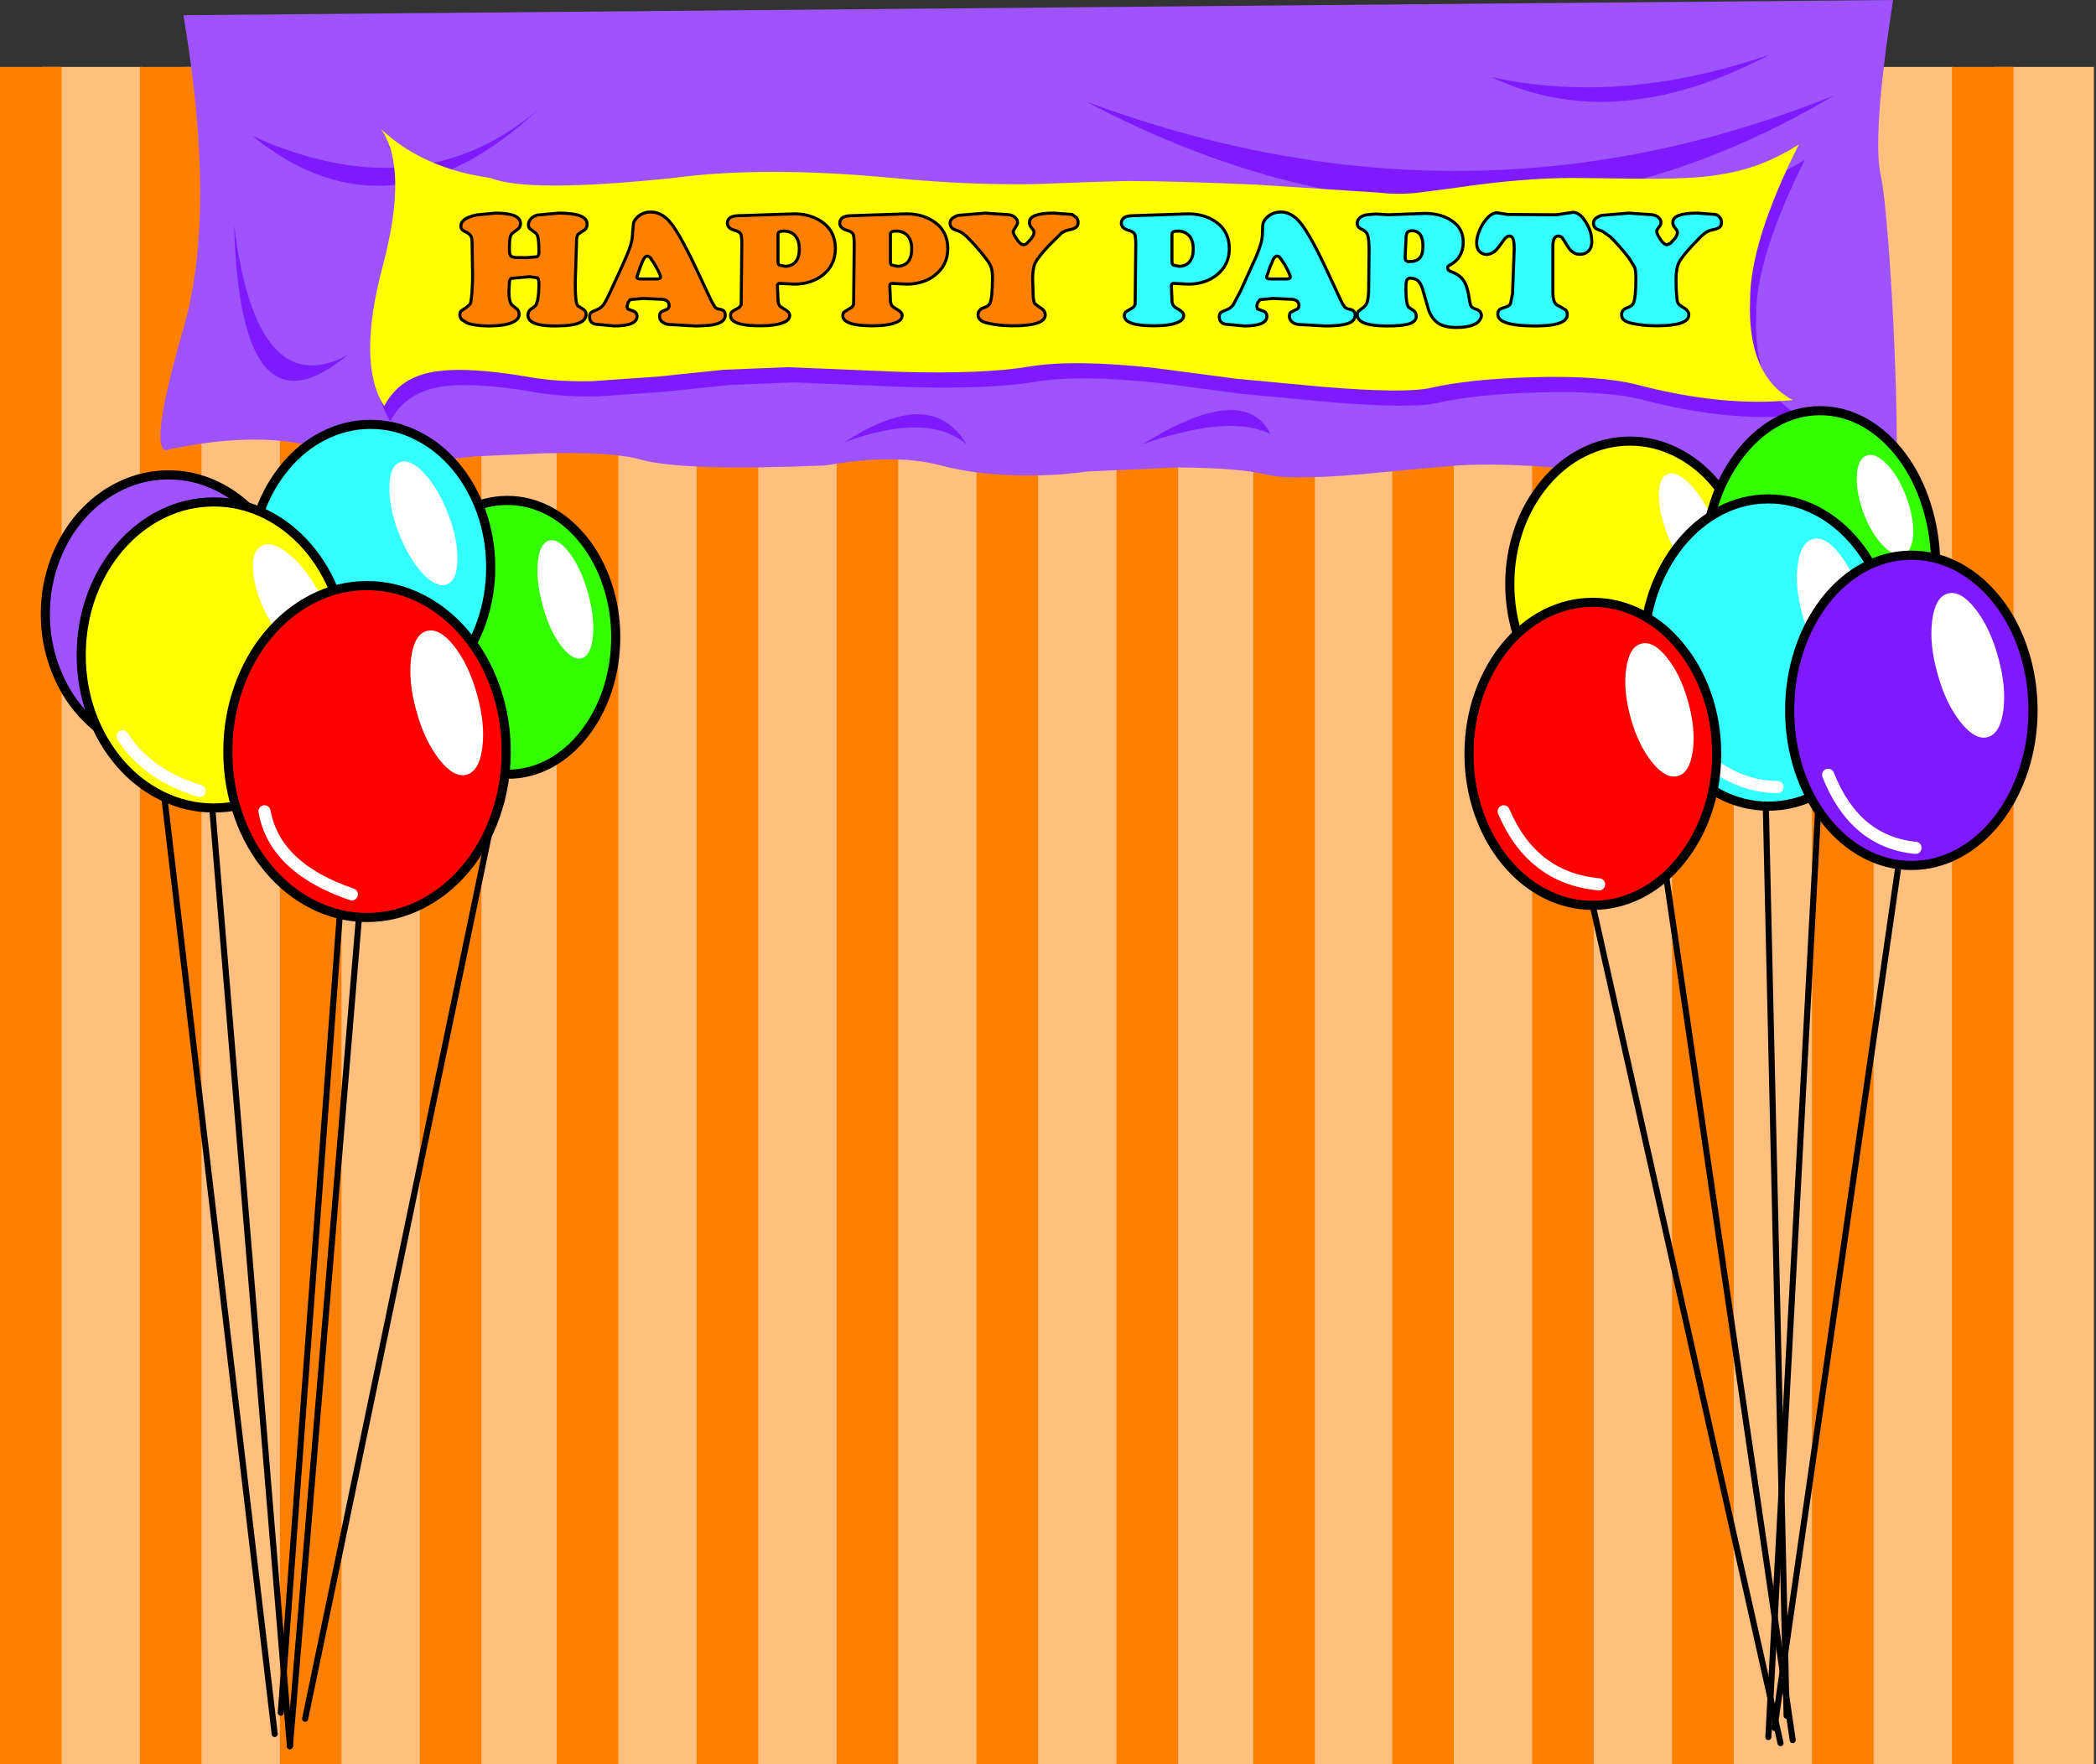 <?xml version="1.0" encoding="utf-8"?>
<svg version="1.1" id="Layer_1"
xmlns="http://www.w3.org/2000/svg"
xmlns:xlink="http://www.w3.org/1999/xlink"
xmlns:author="http://www.sothink.com"
width="689px" height="580px"
xml:space="preserve">
<rect width="100%" height="100%" fill="#333333" stroke="none"/>
<g id="352" transform="matrix(1, 0, 0, 1, 344.15, 290)">
<path style="fill:#FFBF7F;fill-opacity:1" d="M-297.5,-268L-297.5 290L-330.35 290L-330.35 -268L-297.5 -268" />
<path style="fill:#FF7F00;fill-opacity:1" d="M-323.9,-268L-323.9 290L-344.15 290L-344.15 -268L-323.9 -268" />
<path style="fill:#FFBF7F;fill-opacity:1" d="M-251.5,-268L-251.5 290L-284.35 290L-284.35 -268L-251.5 -268" />
<path style="fill:#FF7F00;fill-opacity:1" d="M-277.9,290L-298.15 290L-298.15 -268L-277.9 -268L-277.9 290" />
<path style="fill:#FFBF7F;fill-opacity:1" d="M-205.5,-268L-205.5 290L-238.35 290L-238.35 -268L-205.5 -268" />
<path style="fill:#FF7F00;fill-opacity:1" d="M-231.9,-268L-231.9 290L-252.15 290L-252.15 -268L-231.9 -268" />
<path style="fill:#FFBF7F;fill-opacity:1" d="M-159.5,-268L-159.5 290L-192.35 290L-192.35 -268L-159.5 -268" />
<path style="fill:#FF7F00;fill-opacity:1" d="M-185.9,-268L-185.9 290L-206.15 290L-206.15 -268L-185.9 -268" />
<path style="fill:#FFBF7F;fill-opacity:1" d="M-114.5,-268L-114.5 290L-147.35 290L-147.35 -268L-114.5 -268" />
<path style="fill:#FF7F00;fill-opacity:1" d="M-140.9,-268L-140.9 290L-161.15 290L-161.15 -268L-140.9 -268" />
<path style="fill:#FFBF7F;fill-opacity:1" d="M-68.5,-268L-68.5 290L-101.35 290L-101.35 -268L-68.5 -268" />
<path style="fill:#FF7F00;fill-opacity:1" d="M-94.9,-268L-94.9 290L-115.15 290L-115.15 -268L-94.9 -268" />
<path style="fill:#FFBF7F;fill-opacity:1" d="M-22.5,-268L-22.5 290L-55.35 290L-55.35 -268L-22.5 -268" />
<path style="fill:#FF7F00;fill-opacity:1" d="M-48.9,-268L-48.9 290L-69.15 290L-69.15 -268L-48.9 -268" />
<path style="fill:#FFBF7F;fill-opacity:1" d="M23.5,-268L23.5 290L-9.35 290L-9.35 -268L23.5 -268" />
<path style="fill:#FF7F00;fill-opacity:1" d="M-2.9,-268L-2.9 290L-23.15 290L-23.15 -268L-2.9 -268" />
<path style="fill:#FFBF7F;fill-opacity:1" d="M69.5,290L36.65 290L36.65 -268L69.5 -268L69.5 290" />
<path style="fill:#FF7F00;fill-opacity:1" d="M43.1,290L22.85 290L22.85 -268L43.1 -268L43.1 290" />
<path style="fill:#FFBF7F;fill-opacity:1" d="M114.5,-268L114.5 290L81.65 290L81.65 -268L114.5 -268" />
<path style="fill:#FF7F00;fill-opacity:1" d="M88.1,-268L88.1 290L67.85 290L67.85 -268L88.1 -268" />
<path style="fill:#FFBF7F;fill-opacity:1" d="M160.15,-268L160.15 290L127.3 290L127.3 -268L160.15 -268" />
<path style="fill:#FF7F00;fill-opacity:1" d="M133.75,-268L133.75 290L113.5 290L113.5 -268L133.75 -268" />
<path style="fill:#FFBF7F;fill-opacity:1" d="M206.15,-268L206.15 290L173.3 290L173.3 -268L206.15 -268" />
<path style="fill:#FF7F00;fill-opacity:1" d="M179.75,-268L179.75 290L159.5 290L159.5 -268L179.75 -268" />
<path style="fill:#FFBF7F;fill-opacity:1" d="M252.15,-268L252.15 290L219.3 290L219.3 -268L252.15 -268" />
<path style="fill:#FF7F00;fill-opacity:1" d="M225.75,-268L225.75 290L205.5 290L205.5 -268L225.75 -268" />
<path style="fill:#FFBF7F;fill-opacity:1" d="M298.15,-268L298.15 290L265.3 290L265.3 -268L298.15 -268" />
<path style="fill:#FF7F00;fill-opacity:1" d="M271.75,-268L271.75 290L251.5 290L251.5 -268L271.75 -268" />
<path style="fill:#FFBF7F;fill-opacity:1" d="M344.15,-268L344.15 290L311.3 290L311.3 -268L344.15 -268" />
<path style="fill:#FF7F00;fill-opacity:1" d="M317.75,-268L317.75 290L297.5 290L297.5 -268L317.75 -268" />
<path style="fill:none;stroke-width:2;stroke-linecap:round;stroke-linejoin:round;stroke-miterlimit:3;stroke:#000000;stroke-opacity:1" d="M178.15,2L241.15 283" />
<path style="fill:none;stroke-width:2;stroke-linecap:round;stroke-linejoin:round;stroke-miterlimit:3;stroke:#000000;stroke-opacity:1" d="M236.15,-32L243.15 274" />
<path style="fill:none;stroke-width:2;stroke-linecap:round;stroke-linejoin:round;stroke-miterlimit:3;stroke:#000000;stroke-opacity:1" d="M281.15,-14L239.15 278" />
<path style="fill:none;stroke-width:2;stroke-linecap:round;stroke-linejoin:round;stroke-miterlimit:3;stroke:#000000;stroke-opacity:1" d="M194.15,-66L245.15 282" />
<path style="fill:none;stroke-width:2;stroke-linecap:round;stroke-linejoin:round;stroke-miterlimit:3;stroke:#000000;stroke-opacity:1" d="M256.15,-73L237.15 281" />
<path style="fill:none;stroke-width:2;stroke-linecap:round;stroke-linejoin:round;stroke-miterlimit:3;stroke:#000000;stroke-opacity:1" d="M-225.85,8L-248.85 284" />
<path style="fill:none;stroke-width:2;stroke-linecap:round;stroke-linejoin:round;stroke-miterlimit:3;stroke:#000000;stroke-opacity:1" d="M-274.85,-30L-248.85 284" />
<path style="fill:none;stroke-width:2;stroke-linecap:round;stroke-linejoin:round;stroke-miterlimit:3;stroke:#000000;stroke-opacity:1" d="M-292.85,-51L-253.85 280" />
<path style="fill:none;stroke-width:2;stroke-linecap:round;stroke-linejoin:round;stroke-miterlimit:3;stroke:#000000;stroke-opacity:1" d="M-226.85,-65L-251.85 273" />
<path style="fill:none;stroke-width:2;stroke-linecap:round;stroke-linejoin:round;stroke-miterlimit:3;stroke:#000000;stroke-opacity:1" d="M-177.75,-42.95L-243.85 275" />
<path style="fill:#9F53FF;fill-opacity:1" d="M278.65,-174.35Q280.6 -126.6 277.15 -128Q272.15 -130 254.15 -131Q223.15 -124 205.15 -130Q192.7 -134.15 169.4 -136.1Q148.95 -137.85 135.15 -137L120.25 -135.7L102.15 -134Q79.55 -132.15 72.15 -134Q63.55 -136.15 43.4 -136.35L13.15 -135Q1.85 -133.4 -10.45 -133.75Q-24.2 -134.15 -34.85 -137Q-49.85 -141 -72.85 -137Q-119.85 -135 -133.85 -139Q-142.55 -141.5 -164.95 -141L-187.85 -140L-193.8 -139.35L-205.6 -138.35Q-223.75 -137.65 -236.85 -142Q-257.85 -149 -289.85 -142Q-294.85 -144 -283.85 -182Q-272.85 -220 -283.85 -285L278.15 -290Q271.15 -245 274.15 -232Q275.25 -227.2 276.6 -210Q277.9 -193.15 278.65 -174.35" />
<path style="fill:#7F1AFF;fill-opacity:1" d="M258.8,-258.65Q141.5 -188.65 12.8 -256.65Q138.15 -210 258.8 -258.65" />
<path style="fill:#7F1AFF;fill-opacity:1" d="M-261.2,-245.3Q-206.5 -220.65 -167.2 -254Q-215.85 -208.65 -261.2 -245.3" />
<path style="fill:#7F1AFF;fill-opacity:1" d="M232.95,-229.85Q241.25 -232.45 249.15 -237.5Q233.15 -205.5 233.15 -186.5Q232.15 -161.5 247.15 -153.5Q224.35 -151.15 196.15 -158.5Q184 -161.65 161.4 -161Q140.9 -160.4 128.15 -157.5Q119.8 -155.6 92.55 -157.85L73.95 -159.6L64.15 -160.5L55.2 -161.7L37.65 -164Q10.95 -166.95 -3.85 -164.5Q-18.8 -162 -45.75 -162.75L-83.2 -164.3L-104.3 -163.45L-126 -161.2L-147.5 -159.7Q-159 -159.45 -167.85 -161Q-189.75 -164.8 -200.55 -162.6Q-211.15 -160.5 -215.85 -151.5Q-224.85 -165.5 -216.35 -197.5Q-207.85 -229.5 -216.85 -242.5Q-202.85 -229.5 -180.85 -226.5Q-168.85 -221.5 -120.85 -226.5Q-90.85 -230.5 -48.85 -226.5Q-23 -224.05 -1.35 -224.5L14.45 -225.1L28.15 -225.5Q43.4 -225.5 70.95 -224.3L111.5 -221.65Q116.55 -221 123.15 -221.55L136.6 -223.3Q158.1 -226.5 175.15 -226.5L197.55 -226.25Q209.2 -226.15 216.3 -226.75Q225.5 -227.55 232.95 -229.85" />
<path style="fill:#FFFF00;fill-opacity:1" d="M230.95,-234.85Q239.25 -237.45 247.15 -242.5Q231.15 -210.5 231.15 -191.5Q230.15 -166.5 245.15 -158.5Q222.35 -156.15 194.15 -163.5Q182 -166.65 159.4 -166Q138.9 -165.4 126.15 -162.5Q117.8 -160.6 90.55 -162.85L71.95 -164.6L62.15 -165.5L53.2 -166.7L35.65 -169Q8.95 -171.95 -5.85 -169.5Q-20.8 -167 -47.75 -167.75L-85.2 -169.3L-106.3 -168.45L-128 -166.2L-149.5 -164.7Q-161 -164.45 -169.85 -166Q-191.75 -169.8 -202.55 -167.6Q-213.15 -165.5 -217.85 -156.5Q-226.85 -170.5 -218.35 -202.5Q-209.85 -234.5 -218.85 -247.5Q-204.85 -234.5 -182.85 -231.5Q-170.85 -226.5 -122.85 -231.5Q-92.85 -235.5 -50.85 -231.5Q-25 -229.05 -3.35 -229.5L12.45 -230.1L26.15 -230.5Q41.4 -230.5 68.95 -229.3L109.5 -226.65Q114.55 -226 121.15 -226.55L134.6 -228.3Q156.1 -231.5 173.15 -231.5L195.55 -231.25Q207.2 -231.15 214.3 -231.75Q223.5 -232.55 230.95 -234.85" />
<path style="fill:#FF7F00;fill-opacity:1" d="M-151.15,-216.3Q-151.15 -214.7 -152.75 -213.95L-154.1 -213Q-154.45 -212.65 -154.6 -211.4L-155.05 -197.3Q-155.05 -192 -154.65 -190.5Q-154.4 -189.65 -154.15 -189.45L-152.5 -188.4Q-151.5 -187.8 -151.5 -186.7Q-151.5 -184.7 -153.9 -183.8Q-156.25 -182.85 -161.65 -182.85Q-166.35 -182.85 -168.55 -183.8Q-170.6 -184.65 -170.6 -186.4Q-170.6 -187.95 -169.05 -188.75L-168 -189.6L-167.45 -191.15Q-167 -193.3 -167 -196.6Q-167 -198.2 -167.45 -198.65L-170 -199.05L-176.05 -198.5Q-176.55 -198.3 -176.7 -197.25L-176.85 -194.15Q-176.85 -191.15 -176 -189.85L-174.65 -188.75Q-173.5 -188.05 -173.5 -186.65Q-173.5 -184.85 -176.1 -183.85Q-178.7 -182.85 -183.4 -182.85Q-187.65 -182.85 -190.45 -183.75L-192.3 -184.9Q-193 -185.6 -193 -186.5Q-193 -187.35 -192.55 -187.8L-190.7 -189.05L-189.65 -190Q-189.35 -190.5 -189.2 -191.95Q-188.8 -195.25 -188.8 -200L-188.95 -209.4Q-188.95 -211.8 -189.35 -212.4Q-189.75 -213.2 -191.5 -214Q-192.65 -214.55 -192.65 -215.65Q-192.65 -218.3 -187.45 -219.35L-181.3 -219.95Q-173.05 -219.95 -173.05 -216.55Q-173.05 -215.65 -173.5 -215.05L-175.1 -213.75Q-176.2 -213.15 -176.4 -212.1Q-176.7 -211.05 -176.7 -207.95Q-176.7 -206.1 -176 -205.65L-174.8 -205.35L-171 -205.3L-167.65 -205.6Q-167 -205.9 -167 -207.05Q-167 -210.55 -167.3 -211.9Q-167.6 -213.3 -168.55 -213.75L-170.05 -214.9Q-170.45 -215.4 -170.45 -216.1Q-170.45 -217.15 -169.6 -218.1Q-168.9 -218.9 -167.5 -219.3L-160.6 -219.95Q-155.75 -219.95 -153.45 -219.05Q-151.15 -218.15 -151.15 -216.3" />
<path style="fill:none;stroke-width:1;stroke-linecap:round;stroke-linejoin:round;stroke-miterlimit:3;stroke:#000000;stroke-opacity:1" d="M-151.15,-216.3Q-151.15 -214.7 -152.75 -213.95L-154.1 -213Q-154.45 -212.65 -154.6 -211.4L-155.05 -197.3Q-155.05 -192 -154.65 -190.5Q-154.4 -189.65 -154.15 -189.45L-152.5 -188.4Q-151.5 -187.8 -151.5 -186.7Q-151.5 -184.7 -153.9 -183.8Q-156.25 -182.85 -161.65 -182.85Q-166.35 -182.85 -168.55 -183.8Q-170.6 -184.65 -170.6 -186.4Q-170.6 -187.95 -169.05 -188.75L-168 -189.6L-167.45 -191.15Q-167 -193.3 -167 -196.6Q-167 -198.2 -167.45 -198.65L-170 -199.05L-176.05 -198.5Q-176.55 -198.3 -176.7 -197.25L-176.85 -194.15Q-176.85 -191.15 -176 -189.85L-174.65 -188.75Q-173.5 -188.05 -173.5 -186.65Q-173.5 -184.85 -176.1 -183.85Q-178.7 -182.85 -183.4 -182.85Q-187.65 -182.85 -190.45 -183.75L-192.3 -184.9Q-193 -185.6 -193 -186.5Q-193 -187.35 -192.55 -187.8L-190.7 -189.05L-189.65 -190Q-189.35 -190.5 -189.2 -191.95Q-188.8 -195.25 -188.8 -200L-188.95 -209.4Q-188.95 -211.8 -189.35 -212.4Q-189.75 -213.2 -191.5 -214Q-192.65 -214.55 -192.65 -215.65Q-192.65 -218.3 -187.45 -219.35L-181.3 -219.95Q-173.05 -219.95 -173.05 -216.55Q-173.05 -215.65 -173.5 -215.05L-175.1 -213.75Q-176.2 -213.15 -176.4 -212.1Q-176.7 -211.05 -176.7 -207.95Q-176.7 -206.1 -176 -205.65L-174.8 -205.35L-171 -205.3L-167.65 -205.6Q-167 -205.9 -167 -207.05Q-167 -210.55 -167.3 -211.9Q-167.6 -213.3 -168.55 -213.75L-170.05 -214.9Q-170.45 -215.4 -170.45 -216.1Q-170.45 -217.15 -169.6 -218.1Q-168.9 -218.9 -167.5 -219.3L-160.6 -219.95Q-155.75 -219.95 -153.45 -219.05Q-151.15 -218.15 -151.15 -216.3z" />
<path style="fill:#FF7F00;fill-opacity:1" d="M-124.5,-183.35Q-125.8 -183.6 -126.6 -184.3Q-127.35 -185.05 -127.35 -186.05Q-127.35 -186.8 -126.95 -187.3Q-126.55 -187.7 -125.45 -188.1Q-124.2 -188.45 -124.2 -189.5Q-124.2 -191.3 -126.35 -191.6L-132.8 -191.9L-137 -191.5L-137.7 -190.55L-138.05 -189.2L-137.8 -188.45L-136.35 -187.9Q-134.75 -187.45 -134.75 -186Q-134.75 -182.85 -142.25 -182.85L-148.55 -183.45Q-150.35 -183.95 -150.35 -185.85Q-150.35 -186.75 -149.95 -187.15Q-149.6 -187.55 -148.5 -187.95Q-146.8 -188.55 -145.9 -189.65Q-145.1 -190.65 -143.4 -194.35L-139.65 -202.5Q-137.75 -206.65 -136.9 -209.2Q-136.2 -211.45 -136.2 -213.55L-135.9 -216.7Q-135.7 -217.45 -134.8 -218.45Q-132.95 -220.3 -130.15 -220.3Q-127.5 -220.3 -125.05 -218.2Q-121.75 -215.4 -115.25 -201.6L-110.25 -190.95L-109.1 -189Q-108.6 -188.55 -107.65 -188.35Q-105.75 -188.15 -105.75 -186.45Q-105.75 -184.5 -108.05 -183.7Q-110.25 -182.85 -115.65 -182.85L-124.5 -183.35M-132.95,-204.05L-133.7 -202.15L-134.8 -198.95Q-134.8 -198.3 -133.6 -198.3L-128.45 -198.3Q-127 -198.3 -127 -198.9Q-127 -199.8 -129 -203.2L-130.35 -205.25Q-130.85 -205.8 -131.35 -205.8Q-132.25 -205.8 -132.95 -204.05" />
<path style="fill:none;stroke-width:1;stroke-linecap:round;stroke-linejoin:round;stroke-miterlimit:3;stroke:#000000;stroke-opacity:1" d="M-124.5,-183.35Q-125.8 -183.6 -126.6 -184.3Q-127.35 -185.05 -127.35 -186.05Q-127.35 -186.8 -126.95 -187.3Q-126.55 -187.7 -125.45 -188.1Q-124.2 -188.45 -124.2 -189.5Q-124.2 -191.3 -126.35 -191.6L-132.8 -191.9L-137 -191.5L-137.7 -190.55L-138.05 -189.2L-137.8 -188.45L-136.35 -187.9Q-134.75 -187.45 -134.75 -186Q-134.75 -182.85 -142.25 -182.85L-148.55 -183.45Q-150.35 -183.95 -150.35 -185.85Q-150.35 -186.75 -149.95 -187.15Q-149.6 -187.55 -148.5 -187.95Q-146.8 -188.55 -145.9 -189.65Q-145.1 -190.65 -143.4 -194.35L-139.65 -202.5Q-137.75 -206.65 -136.9 -209.2Q-136.2 -211.45 -136.2 -213.55L-135.9 -216.7Q-135.7 -217.45 -134.8 -218.45Q-132.95 -220.3 -130.15 -220.3Q-127.5 -220.3 -125.05 -218.2Q-121.75 -215.4 -115.25 -201.6L-110.25 -190.95L-109.1 -189Q-108.6 -188.55 -107.65 -188.35Q-105.75 -188.15 -105.75 -186.45Q-105.75 -184.5 -108.05 -183.7Q-110.25 -182.85 -115.65 -182.85L-124.5 -183.35M-132.95,-204.05L-133.7 -202.15L-134.8 -198.95Q-134.8 -198.3 -133.6 -198.3L-128.45 -198.3Q-127 -198.3 -127 -198.9Q-127 -199.8 -129 -203.2L-130.35 -205.25Q-130.85 -205.8 -131.35 -205.8Q-132.25 -205.8 -132.95 -204.05" />
<path style="fill:#FF7F00;fill-opacity:1" d="M-75.45,-217.95Q-69.55 -214.9 -69.55 -208.25Q-69.55 -202.95 -73.65 -199.6Q-77.55 -196.6 -83.05 -196.6L-87.85 -196.85Q-88.6 -196.85 -88.6 -196L-88.4 -191.5Q-88.35 -190.3 -87.95 -189.6Q-87.6 -189.1 -86.25 -188.35Q-84.55 -187.35 -84.55 -186.35Q-84.55 -184.6 -87.1 -183.8Q-89.65 -182.9 -94.25 -182.9Q-104 -182.9 -104 -186.25Q-104 -187.05 -103.6 -187.45Q-102.9 -188.05 -101.6 -188.65Q-100.65 -189.2 -100.5 -190.05L-100.3 -209.7Q-100.3 -212.45 -100.65 -213.1Q-101 -213.85 -102.65 -214.3Q-105.05 -214.95 -105.05 -216.65Q-105.05 -217.8 -104.05 -218.5Q-103.05 -219.1 -101.15 -219.1L-83.15 -219.7Q-78.75 -219.7 -75.45 -217.95M-88.4,-213.05L-88.4 -204.1Q-88.4 -203.05 -87.95 -202.85L-86.05 -202.45Q-84.35 -202.45 -83.1 -203.45Q-81.4 -204.85 -81.4 -208.15Q-81.4 -211.6 -83.4 -213.1Q-84.65 -214.05 -86.45 -214.05Q-88.4 -214.05 -88.4 -213.05" />
<path style="fill:none;stroke-width:1;stroke-linecap:round;stroke-linejoin:round;stroke-miterlimit:3;stroke:#000000;stroke-opacity:1" d="M-75.45,-217.95Q-69.55 -214.9 -69.55 -208.25Q-69.55 -202.95 -73.65 -199.6Q-77.55 -196.6 -83.05 -196.6L-87.85 -196.85Q-88.6 -196.85 -88.6 -196L-88.4 -191.5Q-88.35 -190.3 -87.95 -189.6Q-87.6 -189.1 -86.25 -188.35Q-84.55 -187.35 -84.55 -186.35Q-84.55 -184.6 -87.1 -183.8Q-89.65 -182.9 -94.25 -182.9Q-104 -182.9 -104 -186.25Q-104 -187.05 -103.6 -187.45Q-102.9 -188.05 -101.6 -188.65Q-100.65 -189.2 -100.5 -190.05L-100.3 -209.7Q-100.3 -212.45 -100.65 -213.1Q-101 -213.85 -102.65 -214.3Q-105.05 -214.95 -105.05 -216.65Q-105.05 -217.8 -104.05 -218.5Q-103.05 -219.1 -101.15 -219.1L-83.15 -219.7Q-78.75 -219.7 -75.45 -217.95M-88.4,-213.05L-88.4 -204.1Q-88.4 -203.05 -87.95 -202.85L-86.05 -202.45Q-84.35 -202.45 -83.1 -203.45Q-81.4 -204.85 -81.4 -208.15Q-81.4 -211.6 -83.4 -213.1Q-84.65 -214.05 -86.45 -214.05Q-88.4 -214.05 -88.4 -213.05" />
<path style="fill:#FF7F00;fill-opacity:1" d="M-46.2,-219.7Q-41.8 -219.7 -38.5 -217.95Q-32.6 -214.85 -32.6 -208.25Q-32.6 -202.9 -36.75 -199.6Q-40.55 -196.6 -46.1 -196.6L-50.9 -196.85Q-51.65 -196.85 -51.65 -196L-51.45 -191.5Q-51.45 -190.25 -51 -189.6Q-50.65 -189.05 -49.35 -188.35Q-47.6 -187.35 -47.6 -186.35Q-47.6 -184.6 -50.15 -183.8Q-52.7 -182.9 -57.3 -182.9Q-67.1 -182.9 -67.1 -186.25Q-67.1 -187 -66.65 -187.45L-64.7 -188.65Q-63.75 -189.15 -63.55 -190.05L-63.35 -209.7Q-63.35 -212.4 -63.75 -213.1Q-64.15 -213.85 -65.75 -214.3Q-68.1 -215 -68.1 -216.65Q-68.1 -217.8 -67.1 -218.5Q-66.1 -219.1 -64.2 -219.1L-46.2 -219.7M-51.45,-213.05L-51.45 -204.1Q-51.45 -203.05 -51 -202.85L-49.1 -202.45Q-47.4 -202.45 -46.15 -203.45Q-44.45 -204.9 -44.45 -208.15Q-44.45 -211.6 -46.45 -213.1Q-47.7 -214.05 -49.5 -214.05Q-51.45 -214.05 -51.45 -213.05" />
<path style="fill:none;stroke-width:1;stroke-linecap:round;stroke-linejoin:round;stroke-miterlimit:3;stroke:#000000;stroke-opacity:1" d="M-46.2,-219.7Q-41.8 -219.7 -38.5 -217.95Q-32.6 -214.85 -32.6 -208.25Q-32.6 -202.9 -36.75 -199.6Q-40.55 -196.6 -46.1 -196.6L-50.9 -196.85Q-51.65 -196.85 -51.65 -196L-51.45 -191.5Q-51.45 -190.25 -51 -189.6Q-50.65 -189.05 -49.35 -188.35Q-47.6 -187.35 -47.6 -186.35Q-47.6 -184.6 -50.15 -183.8Q-52.7 -182.9 -57.3 -182.9Q-67.1 -182.9 -67.1 -186.25Q-67.1 -187 -66.65 -187.45L-64.7 -188.65Q-63.75 -189.15 -63.55 -190.05L-63.35 -209.7Q-63.35 -212.4 -63.75 -213.1Q-64.15 -213.85 -65.75 -214.3Q-68.1 -215 -68.1 -216.65Q-68.1 -217.8 -67.1 -218.5Q-66.1 -219.1 -64.2 -219.1L-46.2 -219.7M-51.45,-213.05L-51.45 -204.1Q-51.45 -203.05 -51 -202.85L-49.1 -202.45Q-47.4 -202.45 -46.15 -203.45Q-44.45 -204.9 -44.45 -208.15Q-44.45 -211.6 -46.45 -213.1Q-47.7 -214.05 -49.5 -214.05Q-51.45 -214.05 -51.45 -213.05" />
<path style="fill:#FF7F00;fill-opacity:1" d="M10.25,-216.95Q10.25 -215.8 9.6 -215.3Q8.9 -214.75 7.3 -214.45Q5.75 -214.15 4.7 -213.3L0.65 -209.3Q-2.95 -205.4 -3.85 -203.6Q-4.7 -201.85 -4.7 -198.1L-4.5 -192.45Q-4.35 -190.75 -4 -190.2L-2.45 -189Q-0.55 -188 -0.55 -186.5Q-0.55 -182.9 -11.15 -182.9Q-15.65 -182.9 -19.35 -183.75Q-22.65 -184.4 -22.65 -186.55Q-22.65 -188.2 -20.6 -188.9Q-19.15 -189.4 -18.75 -190.25Q-17.9 -192.1 -17.9 -198.85Q-17.9 -200.95 -18.35 -202.15Q-18.7 -203.25 -20.15 -205.15Q-23.25 -209.15 -26.3 -212.15Q-27.7 -213.5 -28.95 -214Q-30.6 -214.55 -31.1 -214.95Q-31.85 -215.6 -31.85 -216.65Q-31.85 -218.35 -29.2 -219.2L-20.3 -219.95L-12.4 -219.4Q-11.1 -219.15 -10.4 -218.45Q-9.65 -217.75 -9.65 -216.9Q-9.65 -216.15 -10.25 -215.5L-11.1 -213.95Q-11.1 -212.95 -9.55 -210.9Q-8.55 -209.55 -7.75 -209.55Q-7.2 -209.55 -6.65 -209.95L-5.3 -211.4Q-4.25 -212.75 -4.25 -213.5L-4.35 -214.2L-5.2 -215.3Q-5.75 -216 -5.75 -216.95Q-5.75 -219.95 2.3 -219.95L8.25 -219.5L9.7 -218.5Q10.25 -217.7 10.25 -216.95" />
<path style="fill:none;stroke-width:1;stroke-linecap:round;stroke-linejoin:round;stroke-miterlimit:3;stroke:#000000;stroke-opacity:1" d="M10.25,-216.95Q10.25 -215.8 9.6 -215.3Q8.9 -214.75 7.3 -214.45Q5.75 -214.15 4.7 -213.3L0.65 -209.3Q-2.95 -205.4 -3.85 -203.6Q-4.7 -201.85 -4.7 -198.1L-4.5 -192.45Q-4.35 -190.75 -4 -190.2L-2.45 -189Q-0.55 -188 -0.55 -186.5Q-0.55 -182.9 -11.15 -182.9Q-15.65 -182.9 -19.35 -183.75Q-22.65 -184.4 -22.65 -186.55Q-22.65 -188.2 -20.6 -188.9Q-19.15 -189.4 -18.75 -190.25Q-17.9 -192.1 -17.9 -198.85Q-17.9 -200.95 -18.35 -202.15Q-18.7 -203.25 -20.15 -205.15Q-23.25 -209.15 -26.3 -212.15Q-27.7 -213.5 -28.95 -214Q-30.6 -214.55 -31.1 -214.95Q-31.85 -215.6 -31.85 -216.65Q-31.85 -218.35 -29.2 -219.2L-20.3 -219.95L-12.4 -219.4Q-11.1 -219.15 -10.4 -218.45Q-9.65 -217.75 -9.65 -216.9Q-9.65 -216.15 -10.25 -215.5L-11.1 -213.95Q-11.1 -212.95 -9.55 -210.9Q-8.55 -209.55 -7.75 -209.55Q-7.2 -209.55 -6.65 -209.95L-5.3 -211.4Q-4.25 -212.75 -4.25 -213.5L-4.35 -214.2L-5.2 -215.3Q-5.75 -216 -5.75 -216.95Q-5.75 -219.95 2.3 -219.95L8.25 -219.5L9.7 -218.5Q10.25 -217.7 10.25 -216.95z" />
<path style="fill:#33FFFF;fill-opacity:1" d="M54.05,-217.95Q59.95 -214.85 59.95 -208.25Q59.95 -202.9 55.8 -199.6Q52 -196.6 46.45 -196.6L41.65 -196.85Q40.9 -196.85 40.9 -196L41.1 -191.5Q41.1 -190.25 41.55 -189.6Q41.9 -189.05 43.2 -188.35Q44.95 -187.35 44.95 -186.35Q44.95 -184.6 42.4 -183.8Q39.85 -182.9 35.25 -182.9Q25.45 -182.9 25.45 -186.25Q25.45 -187 25.9 -187.45L27.85 -188.65Q28.8 -189.15 29 -190.05L29.2 -209.7Q29.2 -212.4 28.8 -213.1Q28.4 -213.85 26.8 -214.3Q24.45 -215 24.45 -216.65Q24.45 -217.8 25.45 -218.5Q26.45 -219.1 28.35 -219.1L46.35 -219.7Q50.75 -219.7 54.05 -217.95M41.1,-213.05L41.1 -204.1Q41.1 -203.05 41.55 -202.85L43.45 -202.45Q45.15 -202.45 46.4 -203.45Q48.1 -204.9 48.1 -208.15Q48.1 -211.6 46.1 -213.1Q44.85 -214.05 43.05 -214.05Q41.1 -214.05 41.1 -213.05" />
<path style="fill:none;stroke-width:1;stroke-linecap:round;stroke-linejoin:round;stroke-miterlimit:3;stroke:#000000;stroke-opacity:1" d="M54.05,-217.95Q59.95 -214.85 59.95 -208.25Q59.95 -202.9 55.8 -199.6Q52 -196.6 46.45 -196.6L41.65 -196.85Q40.9 -196.85 40.9 -196L41.1 -191.5Q41.1 -190.25 41.55 -189.6Q41.9 -189.05 43.2 -188.35Q44.95 -187.35 44.95 -186.35Q44.95 -184.6 42.4 -183.8Q39.85 -182.9 35.25 -182.9Q25.45 -182.9 25.45 -186.25Q25.45 -187 25.9 -187.45L27.85 -188.65Q28.8 -189.15 29 -190.05L29.2 -209.7Q29.2 -212.4 28.8 -213.1Q28.4 -213.85 26.8 -214.3Q24.45 -215 24.45 -216.65Q24.45 -217.8 25.45 -218.5Q26.45 -219.1 28.35 -219.1L46.35 -219.7Q50.75 -219.7 54.05 -217.95M41.1,-213.05L41.1 -204.1Q41.1 -203.05 41.55 -202.85L43.45 -202.45Q45.15 -202.45 46.4 -203.45Q48.1 -204.9 48.1 -208.15Q48.1 -211.6 46.1 -213.1Q44.85 -214.05 43.05 -214.05Q41.1 -214.05 41.1 -213.05" />
<path style="fill:#33FFFF;fill-opacity:1" d="M76.9,-220.3Q79.55 -220.3 81.95 -218.2Q85.35 -215.35 91.8 -201.6L96.75 -190.95Q97.5 -189.45 97.95 -189Q98.35 -188.6 99.4 -188.35Q101.3 -188.1 101.3 -186.45Q101.3 -184.5 99 -183.7Q96.8 -182.85 91.4 -182.85L82.55 -183.35Q81.25 -183.55 80.45 -184.3Q79.7 -185.05 79.7 -186.05Q79.7 -186.9 80.1 -187.3L81.6 -188.1Q82.85 -188.45 82.85 -189.5Q82.85 -191.3 80.7 -191.6L74.25 -191.9L70.05 -191.5L69.3 -190.55Q69 -189.85 69 -189.2L69.2 -188.45L70.7 -187.9Q72.3 -187.45 72.3 -186Q72.3 -182.85 64.8 -182.85L58.5 -183.45Q56.65 -184 56.65 -185.85Q56.65 -186.65 57.05 -187.15Q57.45 -187.55 58.55 -187.95Q60.25 -188.55 61.15 -189.65L63.65 -194.35L67.35 -202.5Q69.35 -206.75 70.1 -209.2Q70.85 -211.35 70.85 -213.55Q70.85 -215.7 71.1 -216.7Q71.4 -217.6 72.25 -218.45Q74.1 -220.3 76.9 -220.3M75.65,-205.8Q74.7 -205.8 74.1 -204.05L73.3 -202.15L72.2 -198.95Q72.2 -198.3 73.45 -198.3L78.6 -198.3Q80 -198.3 80 -198.9Q80 -199.75 78.05 -203.2L76.65 -205.25Q76.25 -205.8 75.65 -205.8" />
<path style="fill:none;stroke-width:1;stroke-linecap:round;stroke-linejoin:round;stroke-miterlimit:3;stroke:#000000;stroke-opacity:1" d="M76.9,-220.3Q79.55 -220.3 81.95 -218.2Q85.35 -215.35 91.8 -201.6L96.75 -190.95Q97.5 -189.45 97.95 -189Q98.35 -188.6 99.4 -188.35Q101.3 -188.1 101.3 -186.45Q101.3 -184.5 99 -183.7Q96.8 -182.85 91.4 -182.85L82.55 -183.35Q81.25 -183.55 80.45 -184.3Q79.7 -185.05 79.7 -186.05Q79.7 -186.9 80.1 -187.3L81.6 -188.1Q82.85 -188.45 82.85 -189.5Q82.85 -191.3 80.7 -191.6L74.25 -191.9L70.05 -191.5L69.3 -190.55Q69 -189.85 69 -189.2L69.2 -188.45L70.7 -187.9Q72.3 -187.45 72.3 -186Q72.3 -182.85 64.8 -182.85L58.5 -183.45Q56.65 -184 56.65 -185.85Q56.65 -186.65 57.05 -187.15Q57.45 -187.55 58.55 -187.95Q60.25 -188.55 61.15 -189.65L63.65 -194.35L67.35 -202.5Q69.35 -206.75 70.1 -209.2Q70.85 -211.35 70.85 -213.55Q70.85 -215.7 71.1 -216.7Q71.4 -217.6 72.25 -218.45Q74.1 -220.3 76.9 -220.3M75.65,-205.8Q74.7 -205.8 74.1 -204.05L73.3 -202.15L72.2 -198.95Q72.2 -198.3 73.45 -198.3L78.6 -198.3Q80 -198.3 80 -198.9Q80 -199.75 78.05 -203.2L76.65 -205.25Q76.25 -205.8 75.65 -205.8" />
<path style="fill:#33FFFF;fill-opacity:1" d="M112.3,-219.4L124.2 -219.85Q129.9 -219.85 133.55 -217.1Q136.85 -214.7 136.85 -210.3Q136.85 -207.85 135.7 -205.9Q134.6 -204 132.5 -202.9Q131.7 -202.55 131.7 -201.9Q131.7 -201.15 132.95 -200.65Q135.7 -199.7 137.05 -197.65Q138.3 -195.7 138.9 -191.4Q139.15 -189.65 139.55 -189.15Q139.95 -188.7 141.65 -188.15L142.5 -187.5L142.85 -186.35Q142.85 -185.6 142.2 -184.7Q141.6 -183.85 140.55 -183.4Q138.4 -182.35 134.5 -182.35Q129.35 -182.35 127.15 -185.1Q126.15 -186.25 125.45 -188.15L123.8 -193.9Q123.2 -196.35 122.25 -197.45Q121.3 -198.5 119.55 -198.55Q118.6 -198.55 118.3 -197.95Q118 -197.25 118 -195.1Q118 -191.75 118.45 -189.9L118.85 -189.05L119.85 -188.35Q121.4 -187.55 121.4 -186.05Q121.4 -184.35 119.2 -183.6Q117.05 -182.85 111.75 -182.85Q102 -182.85 102 -186.55Q102 -187.15 102.3 -187.6L103.6 -188.65Q104.75 -189.35 105.2 -190.45Q105.6 -191.6 105.75 -194.05L105.9 -207.45Q105.9 -211.1 105.5 -212.45Q105.2 -213.75 103.95 -214.4Q102.8 -214.9 102.4 -215.4Q102 -215.8 102 -216.6Q102 -217.55 102.75 -218.3Q103.5 -219.05 104.85 -219.35L107.95 -219.65L112.3 -219.4M117.75,-205.6Q117.75 -204.65 118.05 -204.35Q118.25 -204 119.15 -204Q121.45 -204 122.55 -205.2Q123.6 -206.4 123.6 -209.05Q123.6 -214.15 119.95 -214.15Q118.95 -214.15 118.5 -213.65Q118.15 -213.2 118.05 -212L117.75 -205.6" />
<path style="fill:none;stroke-width:1;stroke-linecap:round;stroke-linejoin:round;stroke-miterlimit:3;stroke:#000000;stroke-opacity:1" d="M112.3,-219.4L124.2 -219.85Q129.9 -219.85 133.55 -217.1Q136.85 -214.7 136.85 -210.3Q136.85 -207.85 135.7 -205.9Q134.6 -204 132.5 -202.9Q131.7 -202.55 131.7 -201.9Q131.7 -201.15 132.95 -200.65Q135.7 -199.7 137.05 -197.65Q138.3 -195.7 138.9 -191.4Q139.15 -189.65 139.55 -189.15Q139.95 -188.7 141.65 -188.15L142.5 -187.5L142.85 -186.35Q142.85 -185.6 142.2 -184.7Q141.6 -183.85 140.55 -183.4Q138.4 -182.35 134.5 -182.35Q129.35 -182.35 127.15 -185.1Q126.15 -186.25 125.45 -188.15L123.8 -193.9Q123.2 -196.35 122.25 -197.45Q121.3 -198.5 119.55 -198.55Q118.6 -198.55 118.3 -197.95Q118 -197.25 118 -195.1Q118 -191.75 118.45 -189.9L118.85 -189.05L119.85 -188.35Q121.4 -187.55 121.4 -186.05Q121.4 -184.35 119.2 -183.6Q117.05 -182.85 111.75 -182.85Q102 -182.85 102 -186.55Q102 -187.15 102.3 -187.6L103.6 -188.65Q104.75 -189.35 105.2 -190.45Q105.6 -191.6 105.75 -194.05L105.9 -207.45Q105.9 -211.1 105.5 -212.45Q105.2 -213.75 103.95 -214.4Q102.8 -214.9 102.4 -215.4Q102 -215.8 102 -216.6Q102 -217.55 102.75 -218.3Q103.5 -219.05 104.85 -219.35L107.95 -219.65L112.3 -219.4M117.75,-205.6Q117.75 -204.65 118.05 -204.35Q118.25 -204 119.15 -204Q121.45 -204 122.55 -205.2Q123.6 -206.4 123.6 -209.05Q123.6 -214.15 119.95 -214.15Q118.95 -214.15 118.5 -213.65Q118.15 -213.2 118.05 -212L117.75 -205.6" />
<path style="fill:#33FFFF;fill-opacity:1" d="M177.1,-217.05Q179.1 -213.95 179.1 -210.55Q179.1 -208.25 177.7 -207.2Q176.7 -206.4 175.2 -206.4Q173.75 -206.4 172.75 -207.2Q171.75 -207.9 170.75 -209.75L169.35 -211.9Q168.75 -212.4 168.15 -212.4Q167.2 -212.4 166.75 -211.55Q166.3 -210.7 166.3 -208.9L166.3 -194.1Q166.3 -191.95 166.8 -190.8Q167.3 -189.75 168.6 -189.25L170.55 -188.1Q171.05 -187.5 171.05 -186.6Q171.05 -184.7 168.45 -183.8Q165.95 -182.85 160.55 -182.85Q154 -182.85 150.85 -183.95Q148.2 -184.85 148.2 -186.85Q148.2 -187.9 149.15 -188.5L151.05 -189.15Q152.05 -189.45 152.4 -190.25L153.05 -193.4L153.6 -208.05Q153.6 -210.5 153.25 -211.4Q152.9 -212.4 152.05 -212.4Q151.05 -212.4 150.05 -210.95Q148.2 -208.2 147.15 -207.35Q145.75 -206.35 144.5 -206.35Q143.15 -206.35 142.15 -207.4Q141.25 -208.45 141.25 -210.15Q141.25 -211.8 142 -213.75Q142.75 -215.7 143.95 -217.35Q146 -220.05 147.9 -220.05L151.45 -219.5L167.45 -219.4L171.55 -220L172.95 -220.2Q175.1 -220.2 177.1 -217.05" />
<path style="fill:none;stroke-width:1;stroke-linecap:round;stroke-linejoin:round;stroke-miterlimit:3;stroke:#000000;stroke-opacity:1" d="M177.1,-217.05Q179.1 -213.95 179.1 -210.55Q179.1 -208.25 177.7 -207.2Q176.7 -206.4 175.2 -206.4Q173.75 -206.4 172.75 -207.2Q171.75 -207.9 170.75 -209.75L169.35 -211.9Q168.75 -212.4 168.15 -212.4Q167.2 -212.4 166.75 -211.55Q166.3 -210.7 166.3 -208.9L166.3 -194.1Q166.3 -191.95 166.8 -190.8Q167.3 -189.75 168.6 -189.25L170.55 -188.1Q171.05 -187.5 171.05 -186.6Q171.05 -184.7 168.45 -183.8Q165.95 -182.85 160.55 -182.85Q154 -182.85 150.85 -183.95Q148.2 -184.85 148.2 -186.85Q148.2 -187.9 149.15 -188.5L151.05 -189.15Q152.05 -189.45 152.4 -190.25L153.05 -193.4L153.6 -208.05Q153.6 -210.5 153.25 -211.4Q152.9 -212.4 152.05 -212.4Q151.05 -212.4 150.05 -210.95Q148.2 -208.2 147.15 -207.35Q145.75 -206.35 144.5 -206.35Q143.15 -206.35 142.15 -207.4Q141.25 -208.45 141.25 -210.15Q141.25 -211.8 142 -213.75Q142.75 -215.7 143.95 -217.35Q146 -220.05 147.9 -220.05L151.45 -219.5L167.45 -219.4L171.55 -220L172.95 -220.2Q175.1 -220.2 177.1 -217.05z" />
<path style="fill:#33FFFF;fill-opacity:1" d="M221.75,-216.95Q221.75 -215.8 221.1 -215.3Q220.4 -214.75 218.8 -214.45Q217.25 -214.15 216.2 -213.3Q215.15 -212.55 212.15 -209.3Q208.5 -205.35 207.7 -203.6Q206.8 -201.7 206.8 -198.1Q206.8 -194.65 207.05 -192.45Q207.1 -190.9 207.55 -190.2Q207.95 -189.6 209.05 -189Q211 -187.95 211 -186.5Q211 -182.9 200.4 -182.9Q195.85 -182.9 192.15 -183.75Q188.9 -184.45 188.9 -186.55Q188.9 -188.25 190.9 -188.9Q192.35 -189.4 192.75 -190.25Q193.6 -191.95 193.6 -198.85Q193.6 -200.85 193.2 -202.15L191.35 -205.15Q188.25 -209.15 185.2 -212.15L182.55 -214Q180.9 -214.55 180.4 -214.95Q179.65 -215.6 179.65 -216.65Q179.65 -218.35 182.35 -219.2L191.25 -219.95L199.1 -219.4Q200.4 -219.15 201.1 -218.45Q201.85 -217.75 201.85 -216.9Q201.85 -216.2 201.3 -215.5Q200.45 -214.45 200.45 -213.95Q200.45 -213 201.95 -210.9Q202.95 -209.55 203.8 -209.55L204.85 -209.95L206.25 -211.4Q207.25 -212.7 207.25 -213.5L207.15 -214.2L206.3 -215.3Q205.75 -216 205.75 -216.95Q205.75 -219.95 213.85 -219.95L219.75 -219.5Q220.65 -219.25 221.2 -218.5Q221.75 -217.8 221.75 -216.95" />
<path style="fill:none;stroke-width:1;stroke-linecap:round;stroke-linejoin:round;stroke-miterlimit:3;stroke:#000000;stroke-opacity:1" d="M221.75,-216.95Q221.75 -215.8 221.1 -215.3Q220.4 -214.75 218.8 -214.45Q217.25 -214.15 216.2 -213.3Q215.15 -212.55 212.15 -209.3Q208.5 -205.35 207.7 -203.6Q206.8 -201.7 206.8 -198.1Q206.8 -194.65 207.05 -192.45Q207.1 -190.9 207.55 -190.2Q207.95 -189.6 209.05 -189Q211 -187.95 211 -186.5Q211 -182.9 200.4 -182.9Q195.85 -182.9 192.15 -183.75Q188.9 -184.45 188.9 -186.55Q188.9 -188.25 190.9 -188.9Q192.35 -189.4 192.75 -190.25Q193.6 -191.95 193.6 -198.85Q193.6 -200.85 193.2 -202.15L191.35 -205.15Q188.25 -209.15 185.2 -212.15L182.55 -214Q180.9 -214.55 180.4 -214.95Q179.65 -215.6 179.65 -216.65Q179.65 -218.35 182.35 -219.2L191.25 -219.95L199.1 -219.4Q200.4 -219.15 201.1 -218.45Q201.85 -217.75 201.85 -216.9Q201.85 -216.2 201.3 -215.5Q200.45 -214.45 200.45 -213.95Q200.45 -213 201.95 -210.9Q202.95 -209.55 203.8 -209.55L204.85 -209.95L206.25 -211.4Q207.25 -212.7 207.25 -213.5L207.15 -214.2L206.3 -215.3Q205.75 -216 205.75 -216.95Q205.75 -219.95 213.85 -219.95L219.75 -219.5Q220.65 -219.25 221.2 -218.5Q221.75 -217.8 221.75 -216.95z" />
<path style="fill:#33FF00;fill-opacity:1" d="M-177.4,-125.5Q-170.2 -125.5 -163.55 -122Q-157.2 -118.6 -152.25 -112.4Q-147.3 -106.15 -144.6 -98.1Q-141.75 -89.75 -141.75 -80.6Q-141.75 -71.45 -144.5 -63.1Q-147.2 -55 -152.1 -48.75Q-157 -42.5 -163.35 -39.05Q-169.95 -35.5 -177.2 -35.5Q-184.45 -35.5 -191.05 -39Q-197.45 -42.4 -202.35 -48.6Q-207.3 -54.8 -210 -62.9Q-212.85 -71.25 -212.85 -80.4Q-212.85 -89.55 -210.1 -97.9Q-207.4 -106 -202.5 -112.25Q-197.6 -118.5 -191.25 -121.95Q-184.65 -125.5 -177.4 -125.5" />
<path style="fill:none;stroke-width:3;stroke-linecap:round;stroke-linejoin:round;stroke-miterlimit:3;stroke:#000000;stroke-opacity:1" d="M-177.4,-125.5Q-170.2 -125.5 -163.55 -122Q-157.2 -118.6 -152.25 -112.4Q-147.3 -106.15 -144.6 -98.1Q-141.75 -89.75 -141.75 -80.6Q-141.75 -71.45 -144.5 -63.1Q-147.2 -55 -152.1 -48.75Q-157 -42.5 -163.35 -39.05Q-169.95 -35.5 -177.2 -35.5Q-184.45 -35.5 -191.05 -39Q-197.45 -42.4 -202.35 -48.6Q-207.3 -54.8 -210 -62.9Q-212.85 -71.25 -212.85 -80.4Q-212.85 -89.55 -210.1 -97.9Q-207.4 -106 -202.5 -112.25Q-197.6 -118.5 -191.25 -121.95Q-184.65 -125.5 -177.4 -125.5z" />
<path style="fill:#9F53FF;fill-opacity:1" d="M-260.1,-120.5Q-254.5 -114.15 -251.45 -105.95Q-248.25 -97.45 -248.25 -88.15Q-248.25 -78.85 -251.45 -70.35Q-254.5 -62.15 -260.1 -55.8Q-265.7 -49.45 -273 -46Q-280.5 -42.4 -288.75 -42.4Q-297 -42.4 -304.5 -46Q-311.75 -49.45 -317.4 -55.8Q-323 -62.15 -326.05 -70.35Q-329.25 -78.85 -329.25 -88.15Q-329.25 -97.45 -326.05 -105.95Q-323 -114.15 -317.4 -120.5Q-311.75 -126.85 -304.5 -130.3Q-297 -133.9 -288.75 -133.9Q-280.5 -133.9 -273 -130.3Q-265.75 -126.85 -260.1 -120.5" />
<path style="fill:none;stroke-width:3;stroke-linecap:round;stroke-linejoin:round;stroke-miterlimit:3;stroke:#000000;stroke-opacity:1" d="M-260.1,-120.5Q-254.5 -114.15 -251.45 -105.95Q-248.25 -97.45 -248.25 -88.15Q-248.25 -78.85 -251.45 -70.35Q-254.5 -62.15 -260.1 -55.8Q-265.7 -49.45 -273 -46Q-280.5 -42.4 -288.75 -42.4Q-297 -42.4 -304.5 -46Q-311.75 -49.45 -317.4 -55.8Q-323 -62.15 -326.05 -70.35Q-329.25 -78.85 -329.25 -88.15Q-329.25 -97.45 -326.05 -105.95Q-323 -114.15 -317.4 -120.5Q-311.75 -126.85 -304.5 -130.3Q-297 -133.9 -288.75 -133.9Q-280.5 -133.9 -273 -130.3Q-265.75 -126.85 -260.1 -120.5z" />
<path style="fill:#33FFFF;fill-opacity:1" d="M-185.95,-121.8Q-182.85 -113.05 -182.85 -103.5Q-182.85 -93.95 -185.95 -85.2Q-188.95 -76.75 -194.4 -70.25Q-199.9 -63.75 -207 -60.2Q-214.3 -56.5 -222.35 -56.5Q-230.4 -56.5 -237.7 -60.2Q-244.8 -63.75 -250.25 -70.25Q-255.75 -76.75 -258.75 -85.2Q-261.85 -93.95 -261.85 -103.5Q-261.85 -113.05 -258.75 -121.8Q-255.75 -130.2 -250.25 -136.75Q-244.8 -143.25 -237.7 -146.8Q-230.4 -150.5 -222.35 -150.5Q-214.3 -150.5 -207 -146.8Q-199.9 -143.25 -194.4 -136.75Q-188.95 -130.2 -185.95 -121.8" />
<path style="fill:none;stroke-width:3;stroke-linecap:round;stroke-linejoin:round;stroke-miterlimit:3;stroke:#000000;stroke-opacity:1" d="M-185.95,-121.8Q-182.85 -113.05 -182.85 -103.5Q-182.85 -93.95 -185.95 -85.2Q-188.95 -76.75 -194.4 -70.25Q-199.9 -63.75 -207 -60.2Q-214.3 -56.5 -222.35 -56.5Q-230.4 -56.5 -237.7 -60.2Q-244.8 -63.75 -250.25 -70.25Q-255.75 -76.75 -258.75 -85.2Q-261.85 -93.95 -261.85 -103.5Q-261.85 -113.05 -258.75 -121.8Q-255.75 -130.2 -250.25 -136.75Q-244.8 -143.25 -237.7 -146.8Q-230.4 -150.5 -222.35 -150.5Q-214.3 -150.5 -207 -146.8Q-199.9 -143.25 -194.4 -136.75Q-188.95 -130.2 -185.95 -121.8z" />
<path style="fill:#FFFF00;fill-opacity:1" d="M-256.95,-121.05Q-249.15 -117.2 -243.1 -110.25Q-237.1 -103.3 -233.75 -94.25Q-230.35 -84.9 -230.35 -74.7Q-230.35 -64.45 -233.75 -55.1Q-237.1 -46.1 -243.1 -39.1Q-249.15 -32.15 -256.95 -28.35Q-265.05 -24.4 -273.9 -24.4Q-282.75 -24.4 -290.85 -28.35Q-298.65 -32.15 -304.7 -39.1Q-310.7 -46.1 -314.05 -55.1Q-317.45 -64.45 -317.45 -74.7Q-317.45 -84.9 -314.05 -94.25Q-310.7 -103.3 -304.7 -110.25Q-298.65 -117.2 -290.85 -121.05Q-282.75 -125 -273.9 -125Q-265.05 -125 -256.95 -121.05" />
<path style="fill:none;stroke-width:3;stroke-linecap:round;stroke-linejoin:round;stroke-miterlimit:3;stroke:#000000;stroke-opacity:1" d="M-256.95,-121.05Q-249.15 -117.2 -243.1 -110.25Q-237.1 -103.3 -233.75 -94.25Q-230.35 -84.9 -230.35 -74.7Q-230.35 -64.45 -233.75 -55.1Q-237.1 -46.1 -243.1 -39.1Q-249.15 -32.15 -256.95 -28.35Q-265.05 -24.4 -273.9 -24.4Q-282.75 -24.4 -290.85 -28.35Q-298.65 -32.15 -304.7 -39.1Q-310.7 -46.1 -314.05 -55.1Q-317.45 -64.45 -317.45 -74.7Q-317.45 -84.9 -314.05 -94.25Q-310.7 -103.3 -304.7 -110.25Q-298.65 -117.2 -290.85 -121.05Q-282.75 -125 -273.9 -125Q-265.05 -125 -256.95 -121.05z" />
<path style="fill:#FFFFFF;fill-opacity:1" d="M-249.35,-108Q-243.85 -103.6 -239.5 -95.6Q-235.15 -87.6 -234.5 -80.6Q-233.8 -73.65 -237.2 -71.8Q-240.6 -69.95 -246.05 -74.35Q-251.55 -78.75 -255.9 -86.75Q-260.25 -94.75 -260.9 -101.75Q-261.6 -108.7 -258.2 -110.55Q-254.8 -112.4 -249.35 -108" />
<path style="fill:#FF0000;fill-opacity:1" d="M-191.15,-81.5Q-184.8 -73.95 -181.35 -64.15Q-177.75 -54.05 -177.75 -42.95Q-177.75 -31.85 -181.35 -21.7Q-184.8 -11.9 -191.15 -4.35Q-197.5 3.15 -205.7 7.3Q-214.2 11.6 -223.5 11.6Q-232.8 11.6 -241.3 7.3Q-249.5 3.2 -255.85 -4.35Q-262.2 -11.9 -265.65 -21.7Q-269.25 -31.85 -269.25 -42.95Q-269.25 -54.05 -265.65 -64.15Q-262.2 -73.95 -255.85 -81.5Q-249.5 -89.05 -241.3 -93.2Q-232.8 -97.5 -223.5 -97.5Q-214.2 -97.5 -205.7 -93.2Q-197.5 -89.05 -191.15 -81.5" />
<path style="fill:none;stroke-width:3;stroke-linecap:round;stroke-linejoin:round;stroke-miterlimit:3;stroke:#000000;stroke-opacity:1" d="M-191.15,-81.5Q-184.8 -73.95 -181.35 -64.15Q-177.75 -54.05 -177.75 -42.95Q-177.75 -31.85 -181.35 -21.7Q-184.8 -11.9 -191.15 -4.35Q-197.5 3.15 -205.7 7.3Q-214.2 11.6 -223.5 11.6Q-232.8 11.6 -241.3 7.3Q-249.5 3.2 -255.85 -4.35Q-262.2 -11.9 -265.65 -21.7Q-269.25 -31.85 -269.25 -42.95Q-269.25 -54.05 -265.65 -64.15Q-262.2 -73.95 -255.85 -81.5Q-249.5 -89.05 -241.3 -93.2Q-232.8 -97.5 -223.5 -97.5Q-214.2 -97.5 -205.7 -93.2Q-197.5 -89.05 -191.15 -81.5z" />
<path style="fill:#FFFF00;fill-opacity:1" d="M191.65,-145Q199.7 -145 207 -141.3Q214.1 -137.75 219.6 -131.25Q225.05 -124.7 228.05 -116.3Q231.15 -107.55 231.15 -98Q231.15 -88.45 228.05 -79.7Q225.05 -71.25 219.6 -64.75Q214.1 -58.25 207 -54.7Q199.7 -51 191.65 -51Q183.6 -51 176.3 -54.7Q169.2 -58.25 163.75 -64.75Q158.25 -71.25 155.25 -79.7Q152.15 -88.45 152.15 -98Q152.15 -107.55 155.25 -116.3Q158.25 -124.7 163.75 -131.25Q169.2 -137.75 176.3 -141.3Q183.6 -145 191.65 -145" />
<path style="fill:none;stroke-width:3;stroke-linecap:round;stroke-linejoin:round;stroke-miterlimit:3;stroke:#000000;stroke-opacity:1" d="M191.65,-145Q199.7 -145 207 -141.3Q214.1 -137.75 219.6 -131.25Q225.05 -124.7 228.05 -116.3Q231.15 -107.55 231.15 -98Q231.15 -88.45 228.05 -79.7Q225.05 -71.25 219.6 -64.75Q214.1 -58.25 207 -54.7Q199.7 -51 191.65 -51Q183.6 -51 176.3 -54.7Q169.2 -58.25 163.75 -64.75Q158.25 -71.25 155.25 -79.7Q152.15 -88.45 152.15 -98Q152.15 -107.55 155.25 -116.3Q158.25 -124.7 163.75 -131.25Q169.2 -137.75 176.3 -141.3Q183.6 -145 191.65 -145z" />
<path style="fill:#FFFFFF;fill-opacity:1" d="M219.25,-118.45Q222.65 -110.65 222.9 -104.25Q223.15 -97.8 220.15 -96.5Q217.2 -95.2 212.7 -99.8Q208.15 -104.4 204.8 -112.2Q201.45 -119.95 201.15 -126.4Q200.9 -132.8 203.9 -134.1Q206.9 -135.4 211.4 -130.85Q215.85 -126.25 219.25 -118.45" />
<path style="fill:#33FF00;fill-opacity:1" d="M289.15,-123.85Q292.15 -114.35 292.15 -104Q292.15 -93.65 289.15 -84.15Q286.3 -75 281.05 -67.95Q275.75 -60.9 268.95 -57Q261.9 -53 254.15 -53Q246.4 -53 239.35 -57Q232.55 -60.9 227.3 -67.95Q222 -75 219.15 -84.15Q216.15 -93.65 216.15 -104Q216.15 -114.35 219.15 -123.85Q222 -133 227.3 -140.05Q232.55 -147.1 239.35 -151Q246.4 -155 254.15 -155Q261.9 -155 268.95 -151Q275.75 -147.1 281.05 -140.05Q286.3 -133 289.15 -123.85" />
<path style="fill:none;stroke-width:3;stroke-linecap:round;stroke-linejoin:round;stroke-miterlimit:3;stroke:#000000;stroke-opacity:1" d="M289.15,-123.85Q292.15 -114.35 292.15 -104Q292.15 -93.65 289.15 -84.15Q286.3 -75 281.05 -67.95Q275.75 -60.9 268.95 -57Q261.9 -53 254.15 -53Q246.4 -53 239.35 -57Q232.55 -60.9 227.3 -67.95Q222 -75 219.15 -84.15Q216.15 -93.65 216.15 -104Q216.15 -114.35 219.15 -123.85Q222 -133 227.3 -140.05Q232.55 -147.1 239.35 -151Q246.4 -155 254.15 -155Q261.9 -155 268.95 -151Q275.75 -147.1 281.05 -140.05Q286.3 -133 289.15 -123.85z" />
<path style="fill:#33FFFF;fill-opacity:1" d="M237.15,-126Q245.5 -126 253.1 -122.05Q260.45 -118.2 266.15 -111.2Q271.8 -104.25 274.95 -95.15Q278.15 -85.8 278.15 -75.5Q278.15 -65.2 274.95 -55.85Q271.8 -46.75 266.15 -39.8Q260.45 -32.8 253.1 -28.95Q245.5 -25 237.15 -25Q228.8 -25 221.2 -28.95Q213.85 -32.8 208.15 -39.8Q202.5 -46.8 199.35 -55.85Q196.15 -65.2 196.15 -75.5Q196.15 -85.75 199.35 -95.15Q202.5 -104.2 208.15 -111.2Q213.85 -118.2 221.2 -122.05Q228.8 -126 237.15 -126" />
<path style="fill:none;stroke-width:3;stroke-linecap:round;stroke-linejoin:round;stroke-miterlimit:3;stroke:#000000;stroke-opacity:1" d="M237.15,-126Q245.5 -126 253.1 -122.05Q260.45 -118.2 266.15 -111.2Q271.8 -104.25 274.95 -95.15Q278.15 -85.8 278.15 -75.5Q278.15 -65.2 274.95 -55.85Q271.8 -46.75 266.15 -39.8Q260.45 -32.8 253.1 -28.95Q245.5 -25 237.15 -25Q228.8 -25 221.2 -28.95Q213.85 -32.8 208.15 -39.8Q202.5 -46.8 199.35 -55.85Q196.15 -65.2 196.15 -75.5Q196.15 -85.75 199.35 -95.15Q202.5 -104.2 208.15 -111.2Q213.85 -118.2 221.2 -122.05Q228.8 -126 237.15 -126z" />
<path style="fill:none;stroke-width:4;stroke-linecap:round;stroke-linejoin:round;stroke-miterlimit:3;stroke:#FFFFFF;stroke-opacity:1" d="M214.15,-42.65Q226.15 -31.3 240.15 -31.3" />
<path style="fill:#FF0000;fill-opacity:1" d="M179.45,-92Q187.7 -92 195.3 -88.1Q202.6 -84.3 208.2 -77.4Q213.85 -70.5 216.95 -61.6Q220.15 -52.35 220.15 -42.2Q220.15 -32.05 216.95 -22.8Q213.85 -13.9 208.2 -7Q202.6 -0.1 195.3 3.7Q187.7 7.6 179.45 7.6Q171.15 7.6 163.6 3.7Q156.3 -0.1 150.65 -7Q145.05 -13.9 141.95 -22.8Q138.75 -32.05 138.75 -42.2Q138.75 -52.35 141.95 -61.6Q145.05 -70.5 150.65 -77.4Q156.3 -84.3 163.6 -88.1Q171.15 -92 179.45 -92" />
<path style="fill:none;stroke-width:3;stroke-linecap:round;stroke-linejoin:round;stroke-miterlimit:3;stroke:#000000;stroke-opacity:1" d="M163.6,-88.1Q156.3 -84.3 150.65 -77.4Q145.05 -70.5 141.95 -61.6Q138.75 -52.35 138.75 -42.2Q138.75 -32.05 141.95 -22.8Q145.05 -13.9 150.65 -7Q156.3 -0.1 163.6 3.7Q171.15 7.6 179.45 7.6Q187.7 7.6 195.3 3.7Q202.6 -0.1 208.2 -7Q213.85 -13.9 216.95 -22.8Q220.15 -32.05 220.15 -42.2Q220.15 -52.35 216.95 -61.6Q213.85 -70.5 208.2 -77.4Q202.6 -84.3 195.3 -88.1Q187.7 -92 179.45 -92Q171.15 -92 163.6 -88.1z" />
<path style="fill:#FFFFFF;fill-opacity:1" d="M281.55,-107.75Q278.65 -106.65 274.85 -110.65Q271 -114.65 268.45 -121.35Q265.95 -128.1 266.25 -133.65Q266.5 -139.15 269.4 -140.25Q272.3 -141.35 276.15 -137.35Q280 -133.35 282.5 -126.6Q285 -119.9 284.75 -114.35Q284.45 -108.85 281.55 -107.75" />
<path style="fill:#FFFFFF;fill-opacity:1" d="M267.65,-93Q270.25 -83.65 269.25 -76.25Q268.3 -68.9 264.3 -67.8Q260.3 -66.7 255.65 -72.5Q251 -78.35 248.4 -87.65Q245.8 -97 246.8 -104.35Q247.8 -111.7 251.75 -112.8Q255.75 -113.9 260.4 -108.1Q265.05 -102.3 267.65 -93" />
<path style="fill:#7F1AFF;fill-opacity:1" d="M312.45,-92.55Q318 -85.5 321 -76.35Q324.15 -66.85 324.15 -56.5Q324.15 -46.15 321 -36.65Q317.95 -27.5 312.45 -20.45Q306.9 -13.4 299.7 -9.5Q292.3 -5.5 284.15 -5.5Q276 -5.5 268.6 -9.5Q261.4 -13.4 255.85 -20.45Q250.35 -27.5 247.3 -36.65Q244.15 -46.15 244.15 -56.5Q244.15 -66.85 247.3 -76.35Q250.35 -85.5 255.85 -92.55Q261.4 -99.6 268.6 -103.5Q276 -107.5 284.15 -107.5Q292.3 -107.5 299.7 -103.5Q306.9 -99.6 312.45 -92.55" />
<path style="fill:none;stroke-width:3;stroke-linecap:round;stroke-linejoin:round;stroke-miterlimit:3;stroke:#000000;stroke-opacity:1" d="M312.45,-92.55Q318 -85.5 321 -76.35Q324.15 -66.85 324.15 -56.5Q324.15 -46.15 321 -36.65Q317.95 -27.5 312.45 -20.45Q306.9 -13.4 299.7 -9.5Q292.3 -5.5 284.15 -5.5Q276 -5.5 268.6 -9.5Q261.4 -13.4 255.85 -20.45Q250.35 -27.5 247.3 -36.65Q244.15 -46.15 244.15 -56.5Q244.15 -66.85 247.3 -76.35Q250.35 -85.5 255.85 -92.55Q261.4 -99.6 268.6 -103.5Q276 -107.5 284.15 -107.5Q292.3 -107.5 299.7 -103.5Q306.9 -99.6 312.45 -92.55z" />
<path style="fill:#FFFFFF;fill-opacity:1" d="M-194.9,-77.65Q-190.05 -71.5 -187.35 -61.75Q-184.6 -51.95 -185.6 -44.25Q-186.6 -36.5 -190.75 -35.35Q-194.9 -34.2 -199.7 -40.3Q-204.55 -46.4 -207.25 -56.2Q-210 -65.95 -209 -73.7Q-208 -81.45 -203.85 -82.6Q-199.7 -83.7 -194.9 -77.65" />
<path style="fill:none;stroke-width:4;stroke-linecap:round;stroke-linejoin:round;stroke-miterlimit:3;stroke:#FFFFFF;stroke-opacity:1" d="M-257.2,-23.3Q-253.85 -4.65 -228.5 4" />
<path style="fill:none;stroke-width:4;stroke-linecap:round;stroke-linejoin:round;stroke-miterlimit:3;stroke:#FFFFFF;stroke-opacity:1" d="M-303.85,-48Q-295.85 -35.3 -278.5 -30" />
<path style="fill:#FFFFFF;fill-opacity:1" d="M-167.35,-105.2Q-166.75 -111.45 -163.65 -112.3Q-160.6 -113.15 -156.85 -108.1Q-153.1 -103.05 -150.85 -95.05Q-148.65 -87.05 -149.25 -80.8Q-149.85 -74.5 -152.95 -73.65Q-156 -72.8 -159.8 -77.85Q-163.55 -82.9 -165.75 -90.9Q-167.95 -98.95 -167.35 -105.2" />
<path style="fill:#FFFFFF;fill-opacity:1" d="M-196.85,-121.1Q-193.65 -112.8 -193.8 -105.95Q-193.9 -99.2 -197.25 -97.9Q-200.6 -96.6 -205.25 -101.55Q-209.85 -106.5 -213.1 -114.85Q-216.3 -123.15 -216.15 -129.95Q-216.05 -136.75 -212.7 -138.05Q-209.3 -139.35 -204.7 -134.4Q-200.05 -129.45 -196.85 -121.1" />
<path style="fill:#FFFFFF;fill-opacity:1" d="M312.65,-74.1Q315.4 -64.3 314.4 -56.6Q313.4 -48.85 309.25 -47.7Q305.15 -46.55 300.3 -52.65Q295.45 -58.75 292.75 -68.55Q290 -78.3 291 -86.05Q292 -93.75 296.15 -94.9Q300.25 -96.05 305.1 -89.95Q309.95 -83.85 312.65 -74.1" />
<path style="fill:none;stroke-width:4;stroke-linecap:round;stroke-linejoin:round;stroke-miterlimit:3;stroke:#FFFFFF;stroke-opacity:1" d="M256.8,-35.3Q265.5 -13.3 285.5 -11.3" />
<path style="fill:#FFFFFF;fill-opacity:1" d="M195.3,-78.4Q199.25 -79.5 203.75 -73.9Q208.3 -68.3 210.8 -59.25Q213.3 -50.25 212.3 -43.1Q211.3 -36 207.4 -34.9Q203.5 -33.8 198.95 -39.4Q194.4 -45 191.9 -54Q189.4 -63 190.4 -70.15Q191.4 -77.3 195.3 -78.4" />
<path style="fill:none;stroke-width:4;stroke-linecap:round;stroke-linejoin:round;stroke-miterlimit:3;stroke:#FFFFFF;stroke-opacity:1" d="M150.15,-23.3Q159.5 -1.3 181.5 0.7" />
<path style="fill:#7F1AFF;fill-opacity:1" d="M-229.85,-173.3Q-265.2 -144 -267.2 -216Q-259.85 -157.3 -229.85 -173.3" />
<path style="fill:#7F1AFF;fill-opacity:1" d="M31.5,-144Q64.8 -164.65 73.5 -147.3Q60.15 -154 31.5 -144" />
<path style="fill:#7F1AFF;fill-opacity:1" d="M-66.5,-144.65Q-37.85 -163.3 -26.5 -144Q-39.2 -154.65 -66.5 -144.65" />
<path style="fill:#7F1AFF;fill-opacity:1" d="M237.5,-272Q186.8 -245.3 146.15 -264.65Q188.8 -255.3 237.5 -272" />
</g>
</svg>
